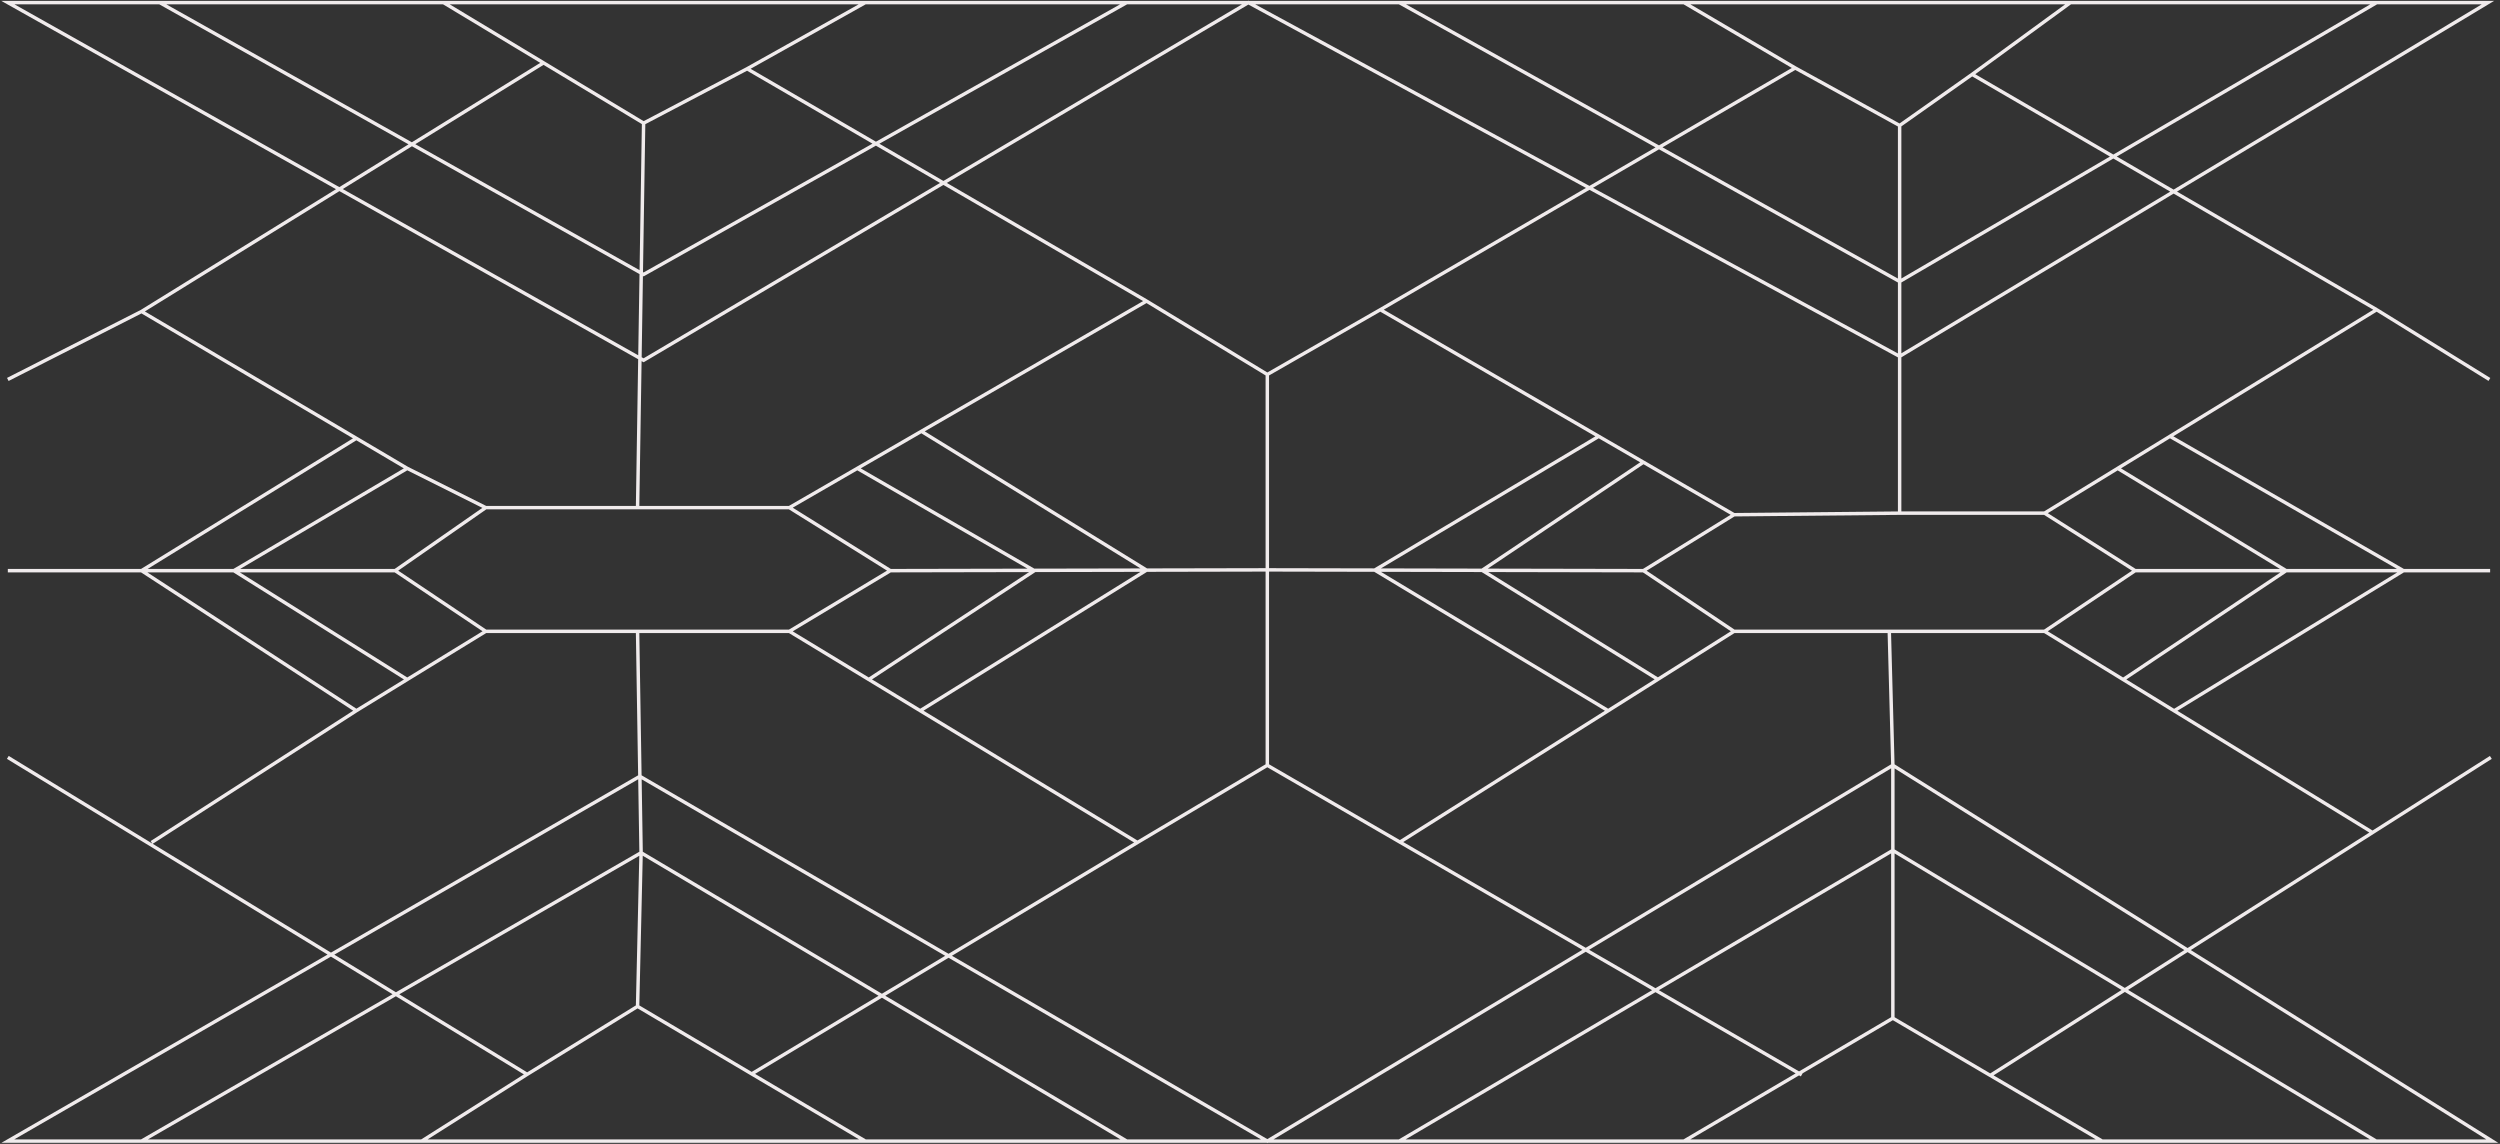 <svg width="1449" height="663" viewBox="0 0 1449 663" fill="none" xmlns="http://www.w3.org/2000/svg">
<rect x="0" y="0" width="1449" height="663" fill="#333333" stroke="none"/>
<path d="M257.034 1.495L315.034 36.431M373.034 71.366L369.534 294.222M373.034 71.366L315.034 36.431M373.034 71.366L433.034 39.856M501.534 1.495L433.034 39.856M92.534 1.495L373.034 159.047L653.034 1.495M369.534 294.222H457.534M369.534 294.222H281.534M457.534 294.222L516.034 330.755M457.534 294.222L496.885 271.465M516.034 330.755L457.534 365.919M516.034 330.755L734.534 330.299M457.534 365.919L659.248 488.307M457.534 365.919H369.534M281.534 365.919L229.034 330.755M281.534 365.919L236.034 393.832M281.534 365.919H369.534M229.034 330.755L281.534 294.222M229.034 330.755H135.534M281.534 294.222L236.034 271.465M315.034 36.431L82.034 180.531M4.523 219.927L82.034 180.531M433.034 39.856L664.534 174.511M734.534 217.044L664.534 174.511M734.534 217.044V330.299M734.534 217.044L800.034 179.508M734.534 443.553L659.248 488.307M734.534 443.553V330.299M734.534 443.553L1044.27 623.025M435.212 622.702L659.248 488.307M664.534 174.511L534.034 249.981M82.034 180.531L206.534 254.046M4.534 330.755H82.034M87.864 488.307L206.534 411.93M236.034 271.465L135.534 330.755M236.034 271.465L206.534 254.046M135.534 330.755L236.034 393.832M135.534 330.755H82.034M236.034 393.832L206.534 411.93M206.534 254.046L82.034 330.755M82.034 330.755L206.534 411.93M496.885 271.465L599.534 330.755L503.539 393.832M496.885 271.465L534.034 249.981M534.034 249.981L664.534 330.445L533.367 411.93M734.534 330.299L796.784 330.429M4.534 438.986L305.534 622.702M305.534 622.702L244.409 661.385M305.534 622.702L369.534 583.294M369.534 583.294L371.579 494.244M369.534 583.294L501.534 661.385M369.534 365.919L370.873 449.947M370.873 449.947L734.534 661.385L1097.1 443.553M370.873 449.947L4.534 661.385H1444.53L1097.1 443.553M370.873 449.947L371.579 494.244M82.034 661.385L371.579 494.244M371.579 494.244L653.034 661.385M811.034 1.495L1101.03 163.157L1377.51 1.495M976.034 1.495L1040.53 39.399M1101.03 72.736L1040.53 39.399M1101.03 72.736L1143.03 43.111M1101.03 72.736V297.418M1200.05 1.495L1143.03 43.111M1040.53 39.399L800.034 179.508M1143.03 43.111L1377.51 179.508M1442.86 219.927L1377.51 179.508M1101.03 297.418H1185.03M1101.03 297.418L1005.03 298.332M1185.03 297.418L1237.53 330.755M1185.03 297.418L1227.4 271.465M1237.53 330.755L1185.03 365.919M1237.53 330.755H1443.28M1185.03 365.919L1375.14 482.54M1185.03 365.919H1095.03M1005.03 365.919L952.534 330.755M1005.03 365.919L932.102 411.93M1005.03 365.919H1095.03M952.534 330.755L1005.03 298.332M952.534 330.755L859.034 330.559M1005.03 298.332L952.534 267.901M800.034 179.508L926.645 252.895M1377.51 179.508L1257.71 252.895M952.534 267.901L859.034 330.559M952.534 267.901L926.645 252.895M859.034 330.559L961.034 393.832M859.034 330.559L796.784 330.429M811.034 488.307L932.102 411.93M932.102 411.93L796.784 330.429M796.784 330.429L926.645 252.895M1227.4 271.465L1325.03 330.755L1230.62 393.832M1227.4 271.465L1257.71 252.895M1257.71 252.895L1393.03 330.755L1260.18 411.93M1443.69 438.986L1154.03 623.025M1218.37 661.385L1097.1 590.145M1097.1 590.145L976.034 661.385M1097.1 590.145V492.874M1095.03 365.919L1097.1 443.553M1097.1 443.553V492.874M1377.51 661.577L1097.1 492.874M1097.1 492.874L811.034 661.385M4.534 1.495L373.034 208.824L723.534 1.495L1101.03 206.541L1442.03 1.495H4.534Z" stroke="#F0EBEC" stroke-width="2"/>
</svg>
